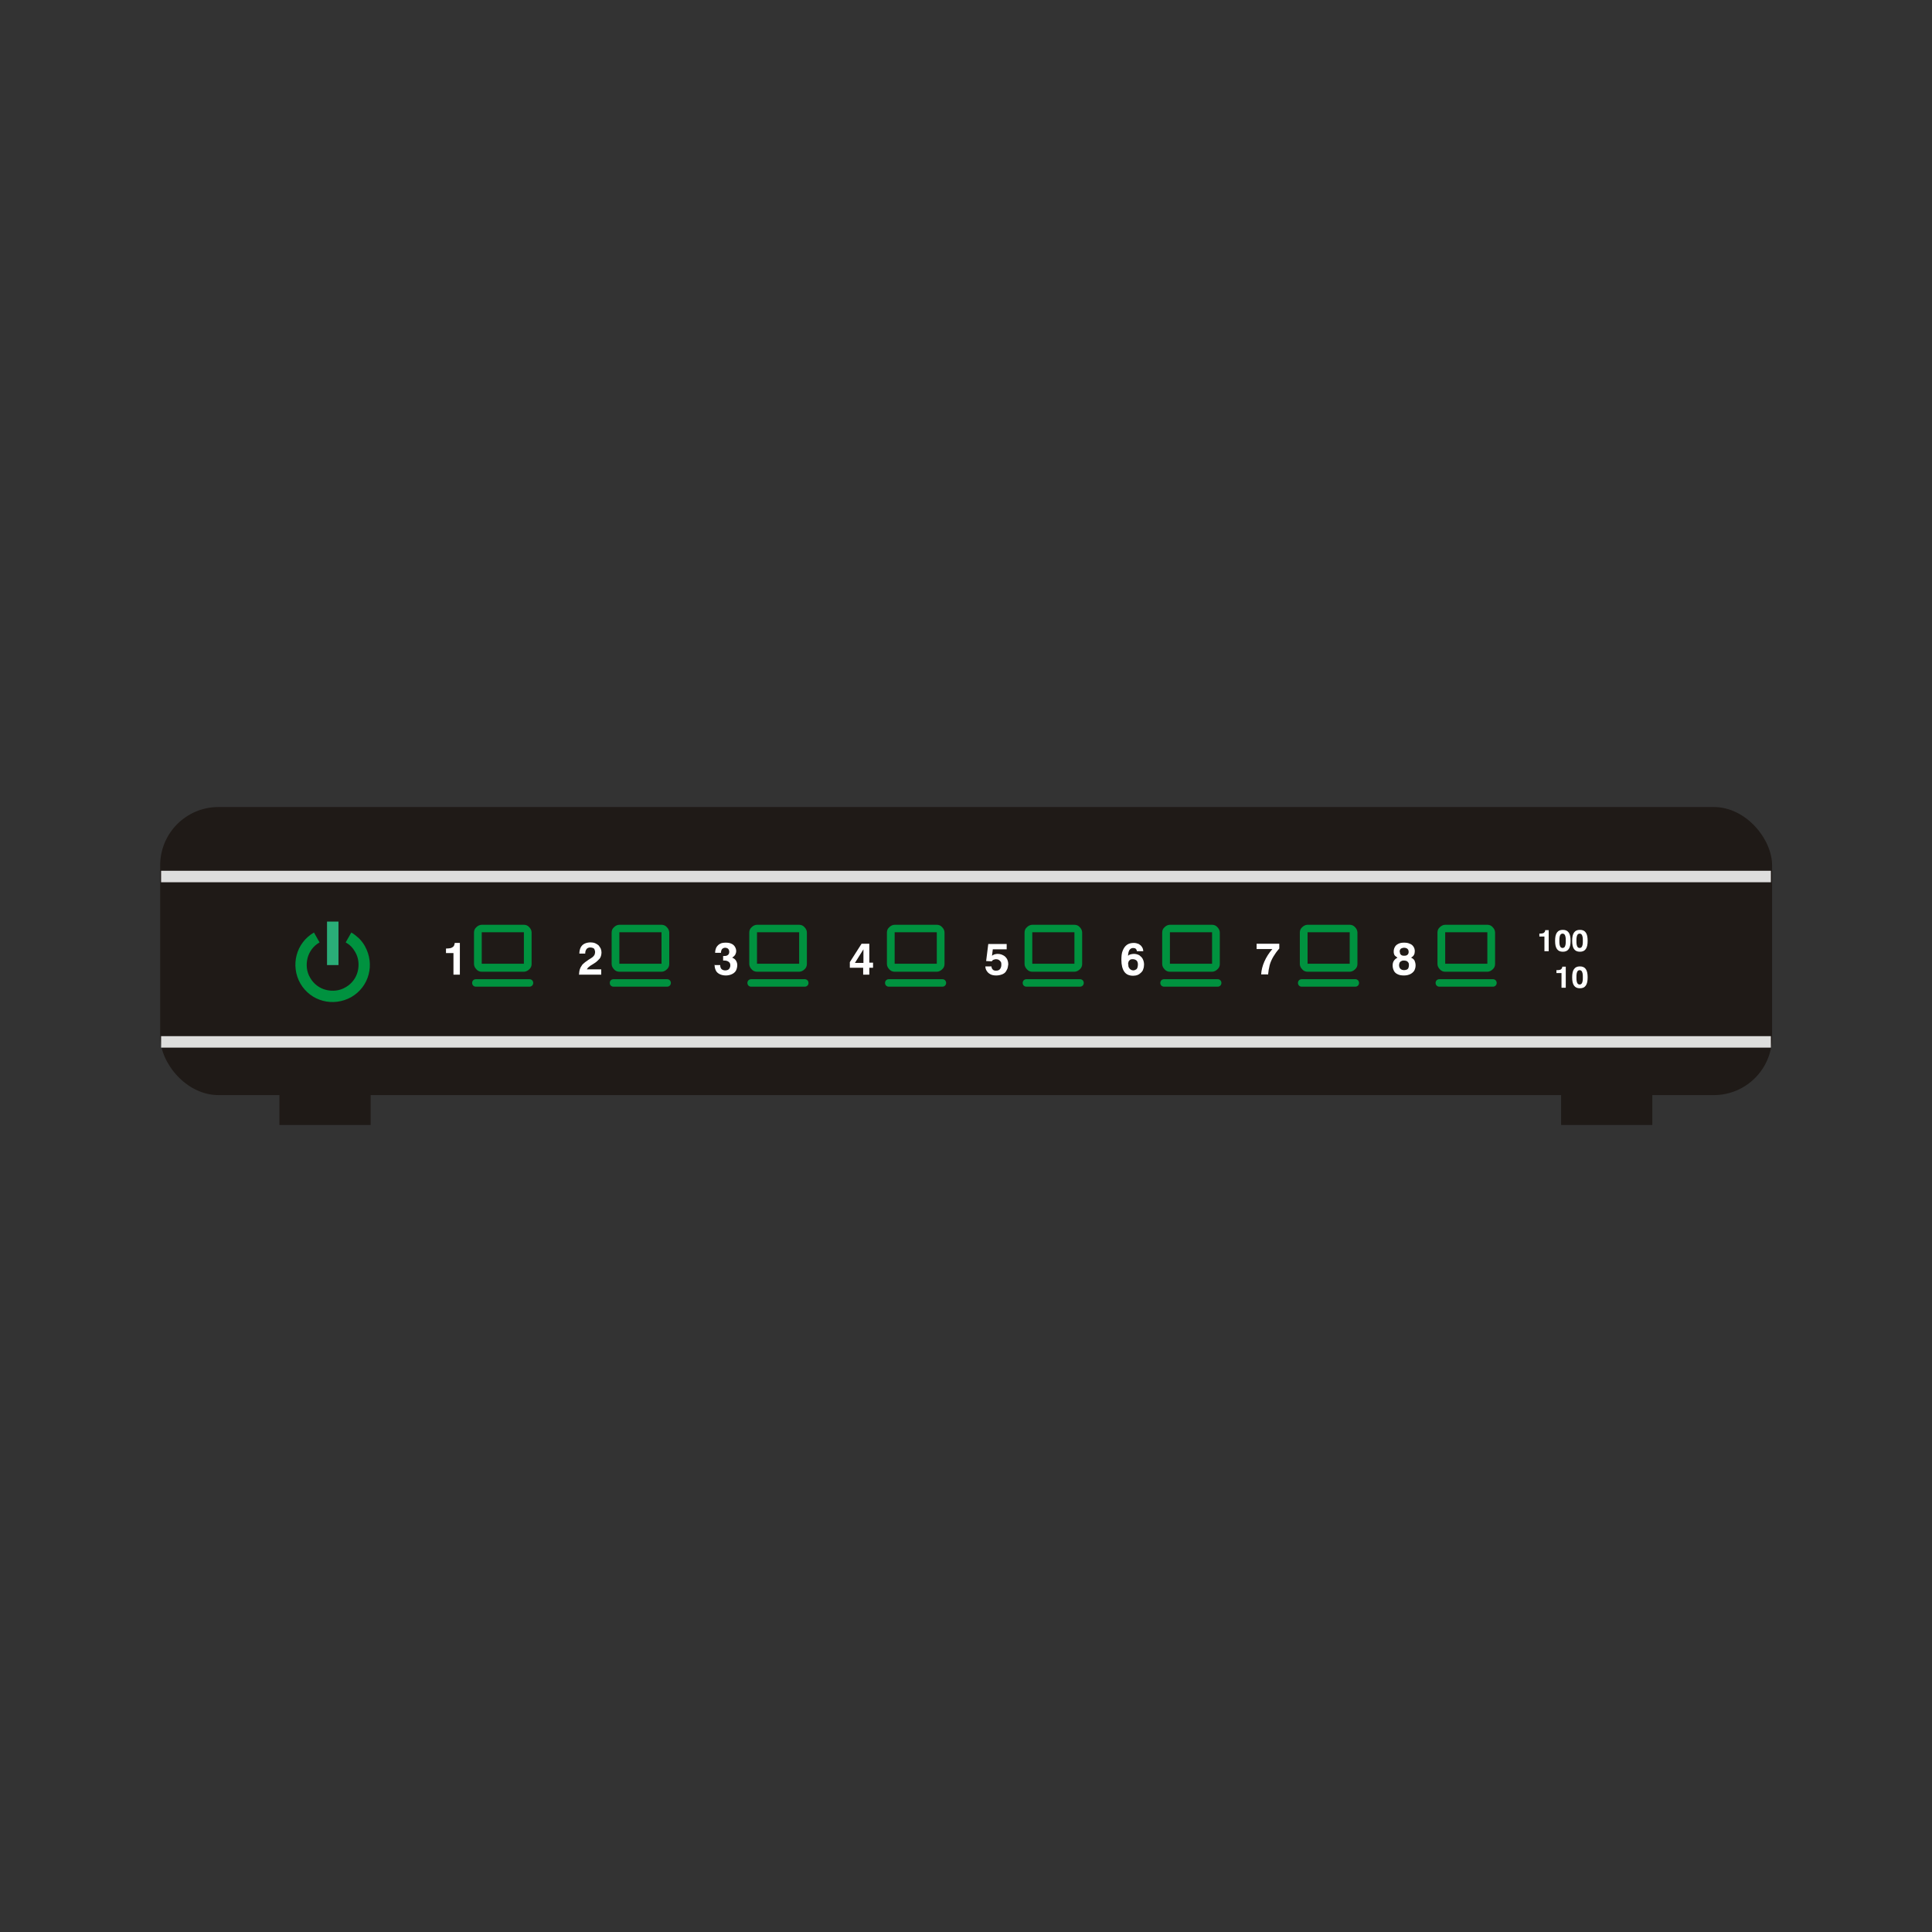<svg:svg xmlns:dc="http://purl.org/dc/elements/1.1/" xmlns:ns2="http://web.resource.org/cc/" xmlns:rdf="http://www.w3.org/1999/02/22-rdf-syntax-ns#" xmlns:svg="http://www.w3.org/2000/svg" height="7.243" style="fill-rule:evenodd;text-rendering:geometricPrecision;image-rendering:optimizeQuality;clip-rule:evenodd;shape-rendering:geometricPrecision" viewBox="-0.6 -3.025 7.243 7.243" width="7.243" xml:space="preserve">
 <svg:rect x="-0.6" y="-3.025" width="7.243" height="7.243" fill="#333333" stroke="none"/>
 <svg:defs>
  <svg:style type="text/css">
    .str0 {stroke:#1F1A17;stroke-width:0.007}
    .str1 {stroke:#DEDEDD;stroke-width:0.043}
    .fil2 {fill:none}
    .fil5 {fill:#00923F}
    .fil0 {fill:#1F1A17}
    .fil3 {fill:#00923F;fill-rule:nonzero}
    .fil4 {fill:#2AAD78;fill-rule:nonzero}
    .fil1 {fill:white;fill-rule:nonzero}
  </svg:style>
 </svg:defs>
 <svg:g id="Layer_x0020_1">
  <svg:rect class="fil0 str0" height="1.073" rx=".215" ry=".215" width="6.036" x=".004" y=".004" />
  <svg:path class="fil1" d="m1.1 0.629h0.024v-0.119h-0.019c-0.001 0.005-0.002 0.009-0.004 0.012-0.002 0.003-0.006 0.005-0.01 0.007-0.004 0.001-0.01 0.002-0.017 0.002h-0.002v0.017h0.028v0.081z" />
  <svg:path class="fil1" d="m1.57 0.629h0.084v-0.02h-0.054c0.001-0.002 0.003-0.004 0.005-0.007 0.002-0.002 0.006-0.004 0.009-0.007 0.004-0.002 0.008-0.005 0.013-0.008 0.005-0.003 0.009-0.006 0.012-0.009 0.003-0.003 0.006-0.006 0.009-0.009 0.002-0.003 0.004-0.006 0.005-0.01 0.001-0.004 0.002-0.008 0.002-0.013-0-0.005-0.001-0.01-0.003-0.015-0.002-0.004-0.005-0.008-0.008-0.012-0.004-0.003-0.008-0.006-0.013-0.008-0.005-0.002-0.011-0.003-0.017-0.003-0.009 0-0.017 0.002-0.023 0.005-0.006 0.003-0.011 0.008-0.014 0.014-0.003 0.006-0.005 0.014-0.005 0.023h0.022v-0.001c0-0.007 0.002-0.012 0.005-0.016 0.003-0.004 0.008-0.006 0.014-0.006 0.004 0 0.007 0.001 0.01 0.002 0.003 0.001 0.005 0.003 0.006 0.006 0.001 0.003 0.002 0.006 0.002 0.009-0 0.004-0.001 0.007-0.002 0.01-0.001 0.003-0.004 0.005-0.006 0.008-0.003 0.002-0.006 0.005-0.01 0.007-0.004 0.002-0.008 0.005-0.012 0.008-0.005 0.003-0.01 0.007-0.013 0.01-0.004 0.003-0.007 0.007-0.009 0.011-0.003 0.004-0.004 0.008-0.006 0.013-0.001 0.005-0.002 0.01-0.002 0.016z" id="1" />
  <svg:path class="fil1" d="m2.079 0.592v0.001c0 0.008 0.002 0.015 0.005 0.021 0.003 0.006 0.008 0.01 0.014 0.013 0.006 0.003 0.014 0.005 0.023 0.005 0.009-0 0.017-0.002 0.023-0.005 0.007-0.003 0.012-0.008 0.015-0.013 0.003-0.006 0.005-0.013 0.005-0.021 0-0.007-0.002-0.012-0.005-0.017-0.003-0.005-0.008-0.008-0.014-0.011 0.005-0.003 0.008-0.006 0.011-0.01 0.002-0.004 0.004-0.009 0.004-0.014-0-0.007-0.002-0.012-0.005-0.017-0.003-0.005-0.008-0.009-0.013-0.011-0.006-0.003-0.013-0.004-0.021-0.004-0.008 0-0.016 0.001-0.021 0.004-0.006 0.003-0.01 0.007-0.014 0.013-0.003 0.006-0.005 0.013-0.005 0.021h0.022v-0.001c0-0.006 0.002-0.01 0.004-0.013 0.003-0.003 0.007-0.005 0.012-0.005 0.003 0 0.006 0.001 0.008 0.002 0.002 0.001 0.004 0.003 0.005 0.005 0.001 0.002 0.002 0.005 0.002 0.008 0 0.006-0.002 0.01-0.005 0.012-0.003 0.003-0.008 0.004-0.015 0.004h-0.003v0.017c0.001 0 0.001-0 0.002-0s0.001-0 0.002-0c0.008 0 0.013 0.002 0.017 0.005 0.004 0.003 0.006 0.007 0.006 0.013-0 0.006-0.002 0.01-0.005 0.014-0.003 0.003-0.008 0.005-0.014 0.005-0.006 0-0.011-0.002-0.014-0.005-0.003-0.003-0.005-0.008-0.005-0.015h-0.023z" id="12" />
  <svg:path class="fil1" d="m2.636 0.629h0.023v-0.026h0.014v-0.019h-0.014v-0.071h-0.029l-0.044 0.069v0.021h0.05v0.026zm0.001-0.044h-0.032l0.032-0.051v0.051z" id="123" />
  <svg:path class="fil1" d="m3.094 0.597c0 0.007 0.002 0.014 0.006 0.019 0.003 0.005 0.008 0.009 0.014 0.012 0.006 0.003 0.013 0.004 0.021 0.004 0.009-0 0.017-0.002 0.024-0.005 0.007-0.003 0.012-0.008 0.015-0.015 0.004-0.006 0.005-0.014 0.006-0.022-0-0.006-0.001-0.011-0.003-0.016-0.002-0.005-0.005-0.009-0.008-0.012-0.003-0.003-0.008-0.006-0.013-0.008-0.005-0.002-0.01-0.003-0.016-0.003-0.004 0-0.008 0.001-0.012 0.002-0.003 0.001-0.006 0.003-0.009 0.005l0.003-0.024h0.052v-0.02h-0.069l-0.008 0.064 0.021 0.001c0.002-0.003 0.004-0.005 0.007-0.006 0.003-0.001 0.006-0.002 0.009-0.002 0.004 0 0.008 0.001 0.011 0.003 0.003 0.002 0.005 0.004 0.007 0.007 0.002 0.003 0.002 0.007 0.002 0.011-0 0.007-0.002 0.012-0.005 0.016-0.003 0.004-0.008 0.006-0.015 0.006-0.005-0-0.009-0.001-0.012-0.004-0.003-0.003-0.005-0.007-0.005-0.012h-0.023z" id="1234" />
  <svg:path class="fil1" d="m3.629 0.56c0-0.01 0.002-0.018 0.005-0.023 0.003-0.005 0.008-0.008 0.014-0.008 0.004 0 0.008 0.001 0.01 0.003 0.002 0.002 0.004 0.005 0.004 0.009h0.024c-0-0.006-0.002-0.012-0.005-0.016-0.003-0.005-0.007-0.008-0.012-0.011-0.005-0.002-0.011-0.004-0.018-0.004-0.01 0-0.019 0.002-0.026 0.007-0.007 0.005-0.012 0.012-0.016 0.022-0.004 0.009-0.005 0.021-0.005 0.035 0 0.019 0.004 0.034 0.011 0.044 0.007 0.01 0.018 0.015 0.033 0.015 0.006-0 0.012-0.001 0.017-0.003 0.005-0.002 0.009-0.005 0.013-0.009 0.004-0.004 0.007-0.008 0.008-0.013 0.002-0.005 0.003-0.011 0.003-0.017-0-0.008-0.002-0.015-0.005-0.021-0.003-0.006-0.008-0.01-0.013-0.014-0.006-0.003-0.013-0.005-0.02-0.005-0.005 0-0.009 0.001-0.013 0.002-0.004 0.001-0.007 0.003-0.01 0.006zm0 0.031c0-0.004 0.001-0.008 0.002-0.011s0.004-0.005 0.006-0.007c0.003-0.002 0.006-0.002 0.01-0.002 0.006 0 0.01 0.002 0.014 0.005 0.003 0.003 0.005 0.008 0.005 0.015 0 0.005-0.001 0.009-0.002 0.012-0.001 0.003-0.003 0.006-0.006 0.007-0.003 0.002-0.006 0.003-0.009 0.003-0.004-0-0.007-0.001-0.01-0.003-0.003-0.002-0.005-0.004-0.007-0.008-0.002-0.003-0.002-0.007-0.002-0.012z" id="12345" />
  <svg:path class="fil1" d="m4.154 0.629c0.001-0.012 0.003-0.024 0.006-0.036 0.003-0.011 0.008-0.022 0.014-0.032 0.006-0.01 0.013-0.02 0.022-0.03v-0.018h-0.085v0.02h0.059c-0.013 0.015-0.023 0.031-0.03 0.047-0.007 0.016-0.011 0.032-0.012 0.048h0.025z" id="123456" />
  <svg:path class="fil1" d="m4.638 0.566c-0.006 0.003-0.01 0.007-0.013 0.012-0.003 0.005-0.004 0.01-0.004 0.017 0 0.008 0.002 0.014 0.005 0.02 0.003 0.006 0.008 0.01 0.015 0.013 0.006 0.003 0.014 0.004 0.023 0.004 0.009-0 0.017-0.002 0.023-0.005 0.006-0.003 0.011-0.007 0.015-0.013 0.003-0.006 0.005-0.012 0.005-0.02-0-0.007-0.002-0.013-0.004-0.018-0.003-0.005-0.007-0.008-0.013-0.011 0.01-0.005 0.014-0.013 0.014-0.024-0-0.007-0.002-0.013-0.005-0.017-0.003-0.005-0.008-0.009-0.014-0.011-0.006-0.003-0.013-0.004-0.021-0.004-0.008 0-0.015 0.001-0.021 0.004-0.006 0.003-0.01 0.006-0.013 0.011-0.003 0.005-0.005 0.011-0.005 0.017 0 0.004 0 0.007 0.001 0.01 0.001 0.003 0.002 0.006 0.005 0.008 0.002 0.002 0.005 0.004 0.008 0.006zm0.009-0.023c0-0.003 0.001-0.005 0.002-0.008 0.001-0.002 0.003-0.004 0.006-0.005s0.005-0.002 0.009-0.002c0.004 0 0.007 0.001 0.009 0.002 0.003 0.001 0.004 0.003 0.006 0.005 0.001 0.002 0.002 0.005 0.002 0.008-0 0.005-0.001 0.008-0.004 0.011-0.003 0.003-0.007 0.004-0.013 0.004-0.005-0-0.01-0.001-0.012-0.004-0.003-0.002-0.004-0.006-0.004-0.011zm-0.002 0.051c0-0.004 0.001-0.007 0.002-0.01 0.002-0.003 0.004-0.005 0.007-0.006 0.003-0.002 0.006-0.002 0.01-0.002 0.004 0 0.007 0.001 0.01 0.002 0.003 0.002 0.005 0.004 0.006 0.006 0.002 0.003 0.002 0.006 0.002 0.01 0 0.004-0.001 0.007-0.002 0.01-0.001 0.003-0.004 0.005-0.006 0.006-0.003 0.001-0.006 0.002-0.01 0.002-0.006-0-0.011-0.002-0.014-0.005-0.003-0.003-0.005-0.008-0.005-0.014z" id="1234567" />
  <svg:path class="fil1" d="m5.19 0.541h0.016v-0.079h-0.013c-0 0.003-0.001 0.006-0.003 0.008-0.002 0.002-0.004 0.004-0.007 0.004-0.003 0.001-0.007 0.001-0.011 0.001h-0.001v0.011h0.019v0.054z" />
  <svg:path class="fil1" d="m5.23 0.502c0 0.014 0.002 0.024 0.007 0.031 0.005 0.007 0.012 0.01 0.022 0.01 0.01 0 0.017-0.003 0.022-0.01 0.005-0.007 0.007-0.017 0.007-0.031 0-0.014-0.002-0.024-0.007-0.031-0.005-0.007-0.012-0.01-0.022-0.01-0.01 0-0.017 0.003-0.022 0.01-0.005 0.007-0.007 0.017-0.007 0.031zm0.016 0c-0-0.006 0-0.011 0.001-0.015 0.001-0.004 0.002-0.007 0.004-0.009 0.002-0.002 0.004-0.003 0.007-0.003 0.003 0 0.005 0.001 0.007 0.003 0.002 0.002 0.003 0.005 0.004 0.009 0.001 0.004 0.001 0.009 0.001 0.015 0 0.006-0 0.011-0.001 0.015-0.001 0.004-0.002 0.007-0.004 0.009-0.002 0.002-0.004 0.003-0.007 0.003-0.003 0-0.005-0.001-0.007-0.003-0.002-0.002-0.003-0.005-0.004-0.009-0.001-0.004-0.001-0.009-0.001-0.015z" id="1" />
  <svg:path class="fil1" d="m5.294 0.502c0 0.014 0.002 0.024 0.007 0.031 0.005 0.007 0.012 0.01 0.022 0.01 0.01 0 0.017-0.003 0.022-0.01 0.005-0.007 0.007-0.017 0.007-0.031 0-0.014-0.002-0.024-0.007-0.031-0.005-0.007-0.012-0.01-0.022-0.01-0.01 0-0.017 0.003-0.022 0.01-0.005 0.007-0.007 0.017-0.007 0.031zm0.016 0c-0-0.006 0-0.011 0.001-0.015 0.001-0.004 0.002-0.007 0.004-0.009 0.002-0.002 0.004-0.003 0.007-0.003 0.003 0 0.005 0.001 0.007 0.003 0.002 0.002 0.003 0.005 0.004 0.009 0.001 0.004 0.001 0.009 0.001 0.015 0 0.006-0 0.011-0.001 0.015-0.001 0.004-0.002 0.007-0.004 0.009-0.002 0.002-0.004 0.003-0.007 0.003-0.003 0-0.005-0.001-0.007-0.003-0.002-0.002-0.003-0.005-0.004-0.009-0.001-0.004-0.001-0.009-0.001-0.015z" id="12" />
  <svg:path class="fil1" d="m5.254 0.678h0.016v-0.079h-0.013c-0 0.003-0.001 0.006-0.003 0.008-0.002 0.002-0.004 0.004-0.007 0.004-0.003 0.001-0.007 0.001-0.011 0.001h-0.001v0.011h0.019v0.054z" id="123" />
  <svg:path class="fil1" d="m5.294 0.639c0 0.014 0.002 0.024 0.007 0.031 0.005 0.007 0.012 0.01 0.022 0.01 0.01 0 0.017-0.003 0.022-0.01 0.005-0.007 0.007-0.017 0.007-0.031 0-0.014-0.002-0.024-0.007-0.031-0.005-0.007-0.012-0.01-0.022-0.01-0.01 0-0.017 0.003-0.022 0.01-0.005 0.007-0.007 0.017-0.007 0.031zm0.016 0c-0-0.006 0-0.011 0.001-0.015 0.001-0.004 0.002-0.007 0.004-0.009 0.002-0.002 0.004-0.003 0.007-0.003 0.003 0 0.005 0.001 0.007 0.003 0.002 0.002 0.003 0.005 0.004 0.009 0.001 0.004 0.001 0.009 0.001 0.015 0 0.006-0 0.011-0.001 0.015-0.001 0.004-0.002 0.007-0.004 0.009-0.002 0.002-0.004 0.003-0.007 0.003-0.003 0-0.005-0.001-0.007-0.003-0.002-0.002-0.003-0.005-0.004-0.009-0.001-0.004-0.001-0.009-0.001-0.015z" id="1234" />
  <svg:line class="fil2 str1" x1=".004" x2="6.039" y1=".261" y2=".261" />
  <svg:line class="fil2 str1" x1=".004" x2="6.039" y1=".881" y2=".881" />
  <svg:g id="_75458768">
   <svg:path class="fil2" d="m0.707 0.49c0.018 0.01 0.033 0.025 0.043 0.043 0.033 0.057 0.013 0.129-0.043 0.162-0.057 0.033-0.129 0.013-0.162-0.043-0.033-0.057-0.013-0.129 0.043-0.162" id="_75455216" />
   <svg:path class="fil3" d="m0.717 0.471c0.011 0.006 0.02 0.014 0.029 0.022l0-0c0.008 0.008 0.016 0.018 0.022 0.029l0-0c0.019 0.034 0.023 0.072 0.014 0.106-0.009 0.035-0.032 0.066-0.065 0.085l-0 0c-0.034 0.019-0.072 0.023-0.106 0.014-0.035-0.009-0.066-0.032-0.085-0.065-0.019-0.033-0.023-0.072-0.014-0.106 0.009-0.035 0.032-0.066 0.065-0.085l0.021 0.037c-0.023 0.013-0.039 0.035-0.045 0.059-0.006 0.024-0.004 0.051 0.01 0.074 0.013 0.023 0.035 0.039 0.059 0.045 0.024 0.006 0.051 0.004 0.074-0.01l0-0c0.023-0.013 0.039-0.035 0.045-0.059 0.006-0.024 0.004-0.051-0.01-0.074l-0-0c-0.004-0.007-0.009-0.014-0.015-0.02v-0c-0.006-0.006-0.013-0.011-0.02-0.015l0.021-0.037z" id="_75462344" />
   <svg:polygon class="fil4" id="_75457160" points="0.669 0.43 0.669 0.593 0.626 0.593 0.626 0.43" />
  </svg:g>
  <svg:path class="fil3" d="m1.184 0.674c-0.008 0-0.014-0.006-0.014-0.014 0-0.008 0.006-0.014 0.014-0.014h0.201c0.008 0 0.014 0.006 0.014 0.014 0 0.008-0.006 0.014-0.014 0.014h-0.201zm0.022-0.232h0.158c0.008 0 0.015 0.003 0.02 0.009l0 0c0.005 0.005 0.009 0.012 0.009 0.02v0.118c0 0.008-0.003 0.015-0.009 0.02l-0 0c-0.005 0.005-0.012 0.009-0.02 0.009h-0.158c-0.008 0-0.015-0.003-0.02-0.009l-0-0c-0.005-0.005-0.009-0.012-0.009-0.02v-0.118c0-0.008 0.003-0.015 0.009-0.02l0-0c0.005-0.005 0.012-0.009 0.02-0.009zm0.158 0.028h-0.158c-0 0-0 0-0 0-0 0-0 0-0 0v0.118c0 0 0 0 0 0 0 0 0 0 0 0h0.158c0 0 0-0 0-0 0-0 0-0 0-0v-0.118c0-0-0-0-0-0-0-0-0-0-0-0z" />
  <svg:g id="_161636880">
   <svg:path class="fil5" d="m1.7 0.674c-0.008 0-0.014-0.006-0.014-0.014 0-0.008 0.006-0.014 0.014-0.014h0.201c0.008 0 0.014 0.006 0.014 0.014 0 0.008-0.006 0.014-0.014 0.014h-0.201zm0.022-0.232h0.158c0.008 0 0.015 0.003 0.02 0.009l0 0c0.005 0.005 0.009 0.012 0.009 0.02v0.118c0 0.008-0.003 0.015-0.009 0.02-0 0-0 0-0 0-0.005 0.005-0.012 0.009-0.02 0.009h-0.158c-0.008 0-0.015-0.003-0.02-0.009l-0-0c-0.005-0.005-0.009-0.012-0.009-0.02v-0.118c0-0.008 0.003-0.015 0.009-0.02 0-0 0-0 0-0 0.005-0.005 0.012-0.009 0.02-0.009zm0.158 0.028h-0.158c-0 0-0 0-0 0-0 0-0 0-0 0v0.118c0 0 0 0 0 0 0 0 0 0 0 0h0.158c0 0 0-0 0-0 0-0 0-0 0-0v-0.118c0-0-0-0-0-0-0-0-0-0-0-0z" id="_75453920" />
   <svg:path class="fil5" d="m2.216 0.674c-0.008 0-0.014-0.006-0.014-0.014 0-0.008 0.006-0.014 0.014-0.014h0.201c0.008 0 0.014 0.006 0.014 0.014 0 0.008-0.006 0.014-0.014 0.014h-0.201zm0.022-0.232h0.158c0.008 0 0.015 0.003 0.02 0.009l0 0c0.005 0.005 0.009 0.012 0.009 0.02v0.118c0 0.008-0.003 0.015-0.009 0.02-0 0-0 0-0 0-0.005 0.005-0.012 0.009-0.02 0.009h-0.158c-0.008 0-0.015-0.003-0.02-0.009l-0-0c-0.005-0.005-0.009-0.012-0.009-0.02v-0.118c0-0.008 0.003-0.015 0.009-0.02 0-0 0-0 0-0 0.005-0.005 0.012-0.009 0.02-0.009zm0.158 0.028h-0.158c-0 0-0 0-0 0-0 0-0 0-0 0v0.118c0 0 0 0 0 0 0 0 0 0 0 0h0.158c0 0 0-0 0-0 0-0 0-0 0-0v-0.118c0-0-0-0-0-0-0-0-0-0-0-0z" id="_75454952" />
   <svg:path class="fil5" d="m2.732 0.674c-0.008 0-0.014-0.006-0.014-0.014 0-0.008 0.006-0.014 0.014-0.014h0.201c0.008 0 0.014 0.006 0.014 0.014 0 0.008-0.006 0.014-0.014 0.014h-0.201zm0.022-0.232h0.158c0.008 0 0.015 0.003 0.02 0.009l0 0c0.005 0.005 0.009 0.012 0.009 0.02v0.118c0 0.008-0.003 0.015-0.009 0.02-0 0-0 0-0 0-0.005 0.005-0.012 0.009-0.02 0.009h-0.158c-0.008 0-0.015-0.003-0.02-0.009l-0-0c-0.005-0.005-0.009-0.012-0.009-0.02v-0.118c0-0.008 0.003-0.015 0.009-0.02 0-0 0-0 0-0 0.005-0.005 0.012-0.009 0.02-0.009zm0.158 0.028h-0.158c-0 0-0 0-0 0-0 0-0 0-0 0v0.118c0 0 0 0 0 0 0 0 0 0 0 0h0.158c0 0 0-0 0-0 0-0 0-0 0-0v-0.118c0-0-0-0-0-0-0-0-0-0-0-0z" id="_75454208" />
   <svg:path class="fil5" d="m3.248 0.674c-0.008 0-0.014-0.006-0.014-0.014 0-0.008 0.006-0.014 0.014-0.014h0.201c0.008 0 0.014 0.006 0.014 0.014 0 0.008-0.006 0.014-0.014 0.014h-0.201zm0.022-0.232h0.158c0.008 0 0.015 0.003 0.02 0.009 0 0 0 0 0 0 0.005 0.005 0.009 0.012 0.009 0.02v0.118c0 0.008-0.003 0.015-0.009 0.02l-0 0c-0.005 0.005-0.012 0.009-0.02 0.009h-0.158c-0.008 0-0.015-0.003-0.02-0.009-0-0-0-0-0-0-0.005-0.005-0.009-0.012-0.009-0.02v-0.118c0-0.008 0.003-0.015 0.009-0.02l0-0c0.005-0.005 0.012-0.009 0.02-0.009zm0.158 0.028h-0.158c-0 0-0 0-0 0-0 0-0 0-0 0v0.118c0 0 0 0 0 0 0 0 0 0 0 0h0.158c0 0 0-0 0-0 0-0 0-0 0-0v-0.118c0-0-0-0-0-0-0-0-0-0-0-0z" id="_161627112" />
   <svg:path class="fil5" d="m3.764 0.674c-0.008 0-0.014-0.006-0.014-0.014 0-0.008 0.006-0.014 0.014-0.014h0.201c0.008 0 0.014 0.006 0.014 0.014 0 0.008-0.006 0.014-0.014 0.014h-0.201zm0.022-0.232h0.158c0.008 0 0.015 0.003 0.02 0.009 0 0 0 0 0 0 0.005 0.005 0.009 0.012 0.009 0.02v0.118c0 0.008-0.003 0.015-0.009 0.02l-0 0c-0.005 0.005-0.012 0.009-0.02 0.009h-0.158c-0.008 0-0.015-0.003-0.02-0.009-0-0-0-0-0-0-0.005-0.005-0.009-0.012-0.009-0.02v-0.118c0-0.008 0.003-0.015 0.009-0.02l0-0c0.005-0.005 0.012-0.009 0.02-0.009zm0.158 0.028h-0.158c-0 0-0 0-0 0-0 0-0 0-0 0v0.118c0 0 0 0 0 0 0 0 0 0 0 0h0.158c0 0 0-0 0-0 0-0 0-0 0-0v-0.118c0-0-0-0-0-0-0-0-0-0-0-0z" id="_161630856" />
   <svg:path class="fil5" d="m4.28 0.674c-0.008 0-0.014-0.006-0.014-0.014 0-0.008 0.006-0.014 0.014-0.014h0.201c0.008 0 0.014 0.006 0.014 0.014 0 0.008-0.006 0.014-0.014 0.014h-0.201zm0.022-0.232h0.158c0.008 0 0.015 0.003 0.02 0.009 0 0 0 0 0 0 0.005 0.005 0.009 0.012 0.009 0.02v0.118c0 0.008-0.003 0.015-0.009 0.02l-0 0c-0.005 0.005-0.012 0.009-0.02 0.009h-0.158c-0.008 0-0.015-0.003-0.02-0.009-0-0-0-0-0-0-0.005-0.005-0.009-0.012-0.009-0.02v-0.118c0-0.008 0.003-0.015 0.009-0.02l0-0c0.005-0.005 0.012-0.009 0.02-0.009zm0.158 0.028h-0.158c-0 0-0 0-0 0-0 0-0 0-0 0v0.118c0 0 0 0 0 0 0 0 0 0 0 0h0.158c0 0 0-0 0-0 0-0 0-0 0-0v-0.118c0-0-0-0-0-0-0-0-0-0-0-0z" id="_161630736" />
  </svg:g>
  <svg:path class="fil3" d="m4.796 0.674c-0.008 0-0.014-0.006-0.014-0.014 0-0.008 0.006-0.014 0.014-0.014h0.201c0.008 0 0.014 0.006 0.014 0.014 0 0.008-0.006 0.014-0.014 0.014h-0.201zm0.022-0.232h0.158c0.008 0 0.015 0.003 0.02 0.009l0 0c0.005 0.005 0.009 0.012 0.009 0.02v0.118c0 0.008-0.003 0.015-0.009 0.02l-0 0c-0.005 0.005-0.012 0.009-0.02 0.009h-0.158c-0.008 0-0.015-0.003-0.02-0.009l-0-0c-0.005-0.005-0.009-0.012-0.009-0.02v-0.118c0-0.008 0.003-0.015 0.009-0.02l0-0c0.005-0.005 0.012-0.009 0.02-0.009zm0.158 0.028h-0.158c-0 0-0 0-0 0-0 0-0 0-0 0v0.118c0 0 0 0 0 0 0 0 0 0 0 0h0.158c0 0 0-0 0-0 0-0 0-0 0-0v-0.118c0-0-0-0-0-0-0-0-0-0-0-0z" />
  <svg:rect class="fil0 str0" height=".112" width=".335" x=".451" y="1.077" />
  <svg:rect class="fil0 str0" height=".112" width=".335" x="5.256" y="1.077" />
 </svg:g>
</svg:svg>